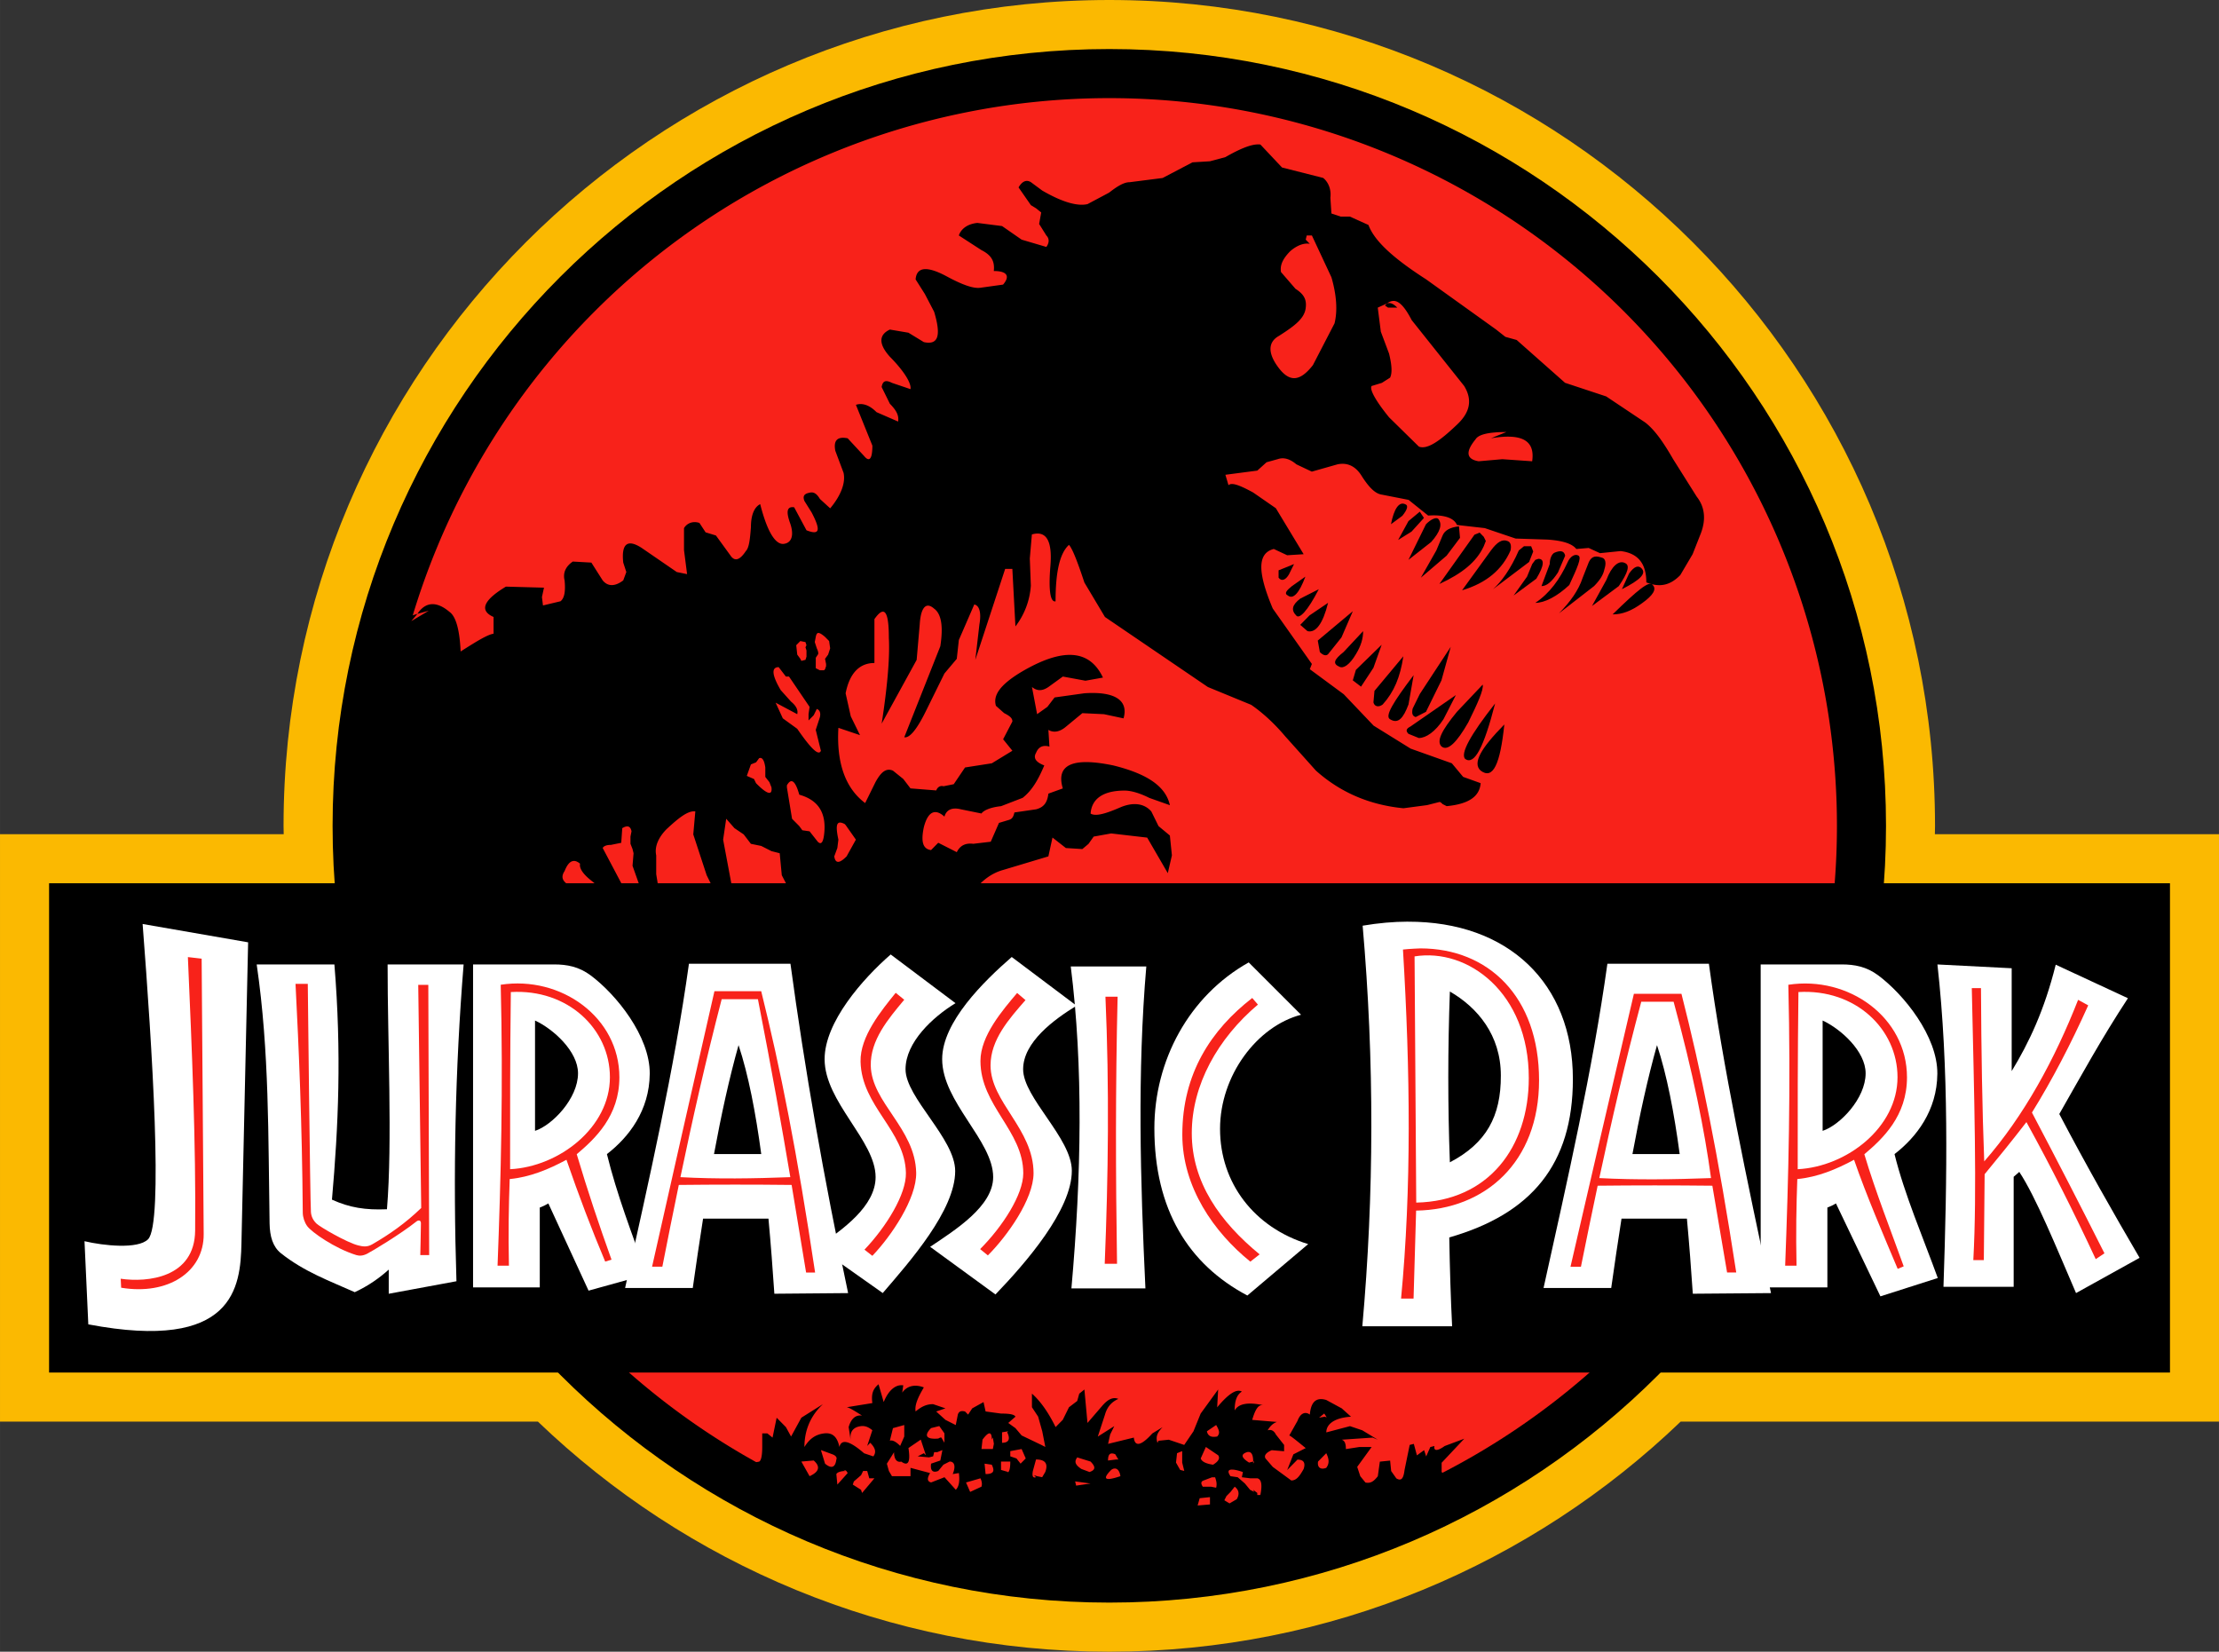 <?xml version="1.0" encoding="UTF-8" standalone="no"?>
<svg width="1000" height="744.266" viewBox="0 0 77.102 57.385" version="1.1" id="svg40" sodipodi:docname="jurassic park-621.svg" inkscape:version="1.1.1 (3bf5ae0d25, 2021-09-20)" xmlns:inkscape="http://www.inkscape.org/namespaces/inkscape" xmlns:sodipodi="http://sodipodi.sourceforge.net/DTD/sodipodi-0.dtd" xmlns="http://www.w3.org/2000/svg" xmlns:svg="http://www.w3.org/2000/svg">
  <rect x="0" y="0" width="77.102" height="57.385" fill="#333333" stroke="none"/>
  <defs id="defs44"/>
  <sodipodi:namedview id="namedview42" pagecolor="#ffffff" bordercolor="#666666" borderopacity="1.0" inkscape:pageshadow="2" inkscape:pageopacity="0.0" inkscape:pagecheckerboard="0" showgrid="false" inkscape:zoom="0.20336391" inkscape:cx="1531.7369" inkscape:cy="1182.609" inkscape:window-width="1920" inkscape:window-height="1001" inkscape:window-x="-9" inkscape:window-y="-9" inkscape:window-maximized="1" inkscape:current-layer="svg40"/>
  <path style="color:#000000;opacity:1;fill:#fbb901;fill-opacity:1;stroke-width:0.031;stroke-dashoffset:1.045;-inkscape-stroke:none;paint-order:stroke fill markers" d="M 38.544,0 C 22.736,0 9.852,12.884 9.852,28.693 c 0,0.097 0.004,0.193 0.005,0.289 H 0 v 20.408 h 18.689 c 5.156,4.947 12.164,7.995 19.855,7.995 7.691,0 14.699,-3.048 19.854,-7.995 H 77.102 V 28.982 h -9.872 c 7.9e-4,-0.097 0.005,-0.192 0.005,-0.289 C 67.235,12.884 54.352,0 38.544,0 Z" id="path59268" sodipodi:nodetypes="ssccccsccccss"/>
  <path style="color:#000000;fill:#000000;stroke-width:0.398;stroke-dashoffset:1.045;-inkscape-stroke:none;paint-order:stroke fill markers" d="m 38.544,1.704 c -14.885,0 -26.988,12.104 -26.988,26.988 0,14.885 12.104,26.987 26.988,26.987 14.885,-2e-6 26.988,-12.103 26.988,-26.987 0,-14.885 -12.103,-26.988 -26.988,-26.988 z" id="path76324" sodipodi:nodetypes="sssss"/>
  <path style="color:#000000;fill:#f8221a;stroke-width:3.409;stroke-dashoffset:1.045;-inkscape-stroke:none;paint-order:stroke fill markers" d="M 63.827,28.692 A 25.283,25.283 0 0 1 38.544,53.976 25.283,25.283 0 0 1 13.261,28.692 25.283,25.283 0 0 1 38.544,3.409 25.283,25.283 0 0 1 63.827,28.692 Z" id="path76326"/>
  <rect style="opacity:1;fill:#000000;fill-opacity:1;stroke:none;stroke-width:3.409;stroke-miterlimit:4;stroke-dasharray:none;stroke-dashoffset:1.045;stroke-opacity:1;paint-order:stroke fill markers" id="rect76067" width="73.694" height="16.999" x="1.705" y="30.687"/>
  <path id="path10-7" style="clip-rule:evenodd;opacity:1;fill-rule:evenodd;stroke-width:0.441" d="m 43.694,5.017 c -0.251,0.008 -0.615,0.155 -1.115,0.441 L 42.042,5.603 41.434,5.64 40.397,6.184 39.253,6.33 c -0.179,0 -0.393,0.109 -0.716,0.363 L 37.786,7.092 C 37.465,7.165 36.964,7.056 36.213,6.62 L 35.82,6.329 c -0.179,-0.109 -0.322,10e-7 -0.429,0.182 l 0.429,0.617 0.179,0.109 0.179,0.145 -0.072,0.399 0.25,0.399 c 0.107,0.109 0.107,0.254 0,0.399 L 35.498,8.326 34.818,7.854 33.96,7.745 c -0.358,0.036 -0.572,0.218 -0.644,0.436 l 0.786,0.509 c 0.358,0.181 0.465,0.399 0.429,0.726 0.465,0 0.572,0.181 0.322,0.472 L 34.067,9.997 C 33.817,10.034 33.423,9.888 32.887,9.598 32.207,9.235 31.85,9.271 31.814,9.707 l 0.322,0.509 0.322,0.617 c 0.25,0.835 0.143,1.162 -0.358,1.053 l -0.536,-0.327 -0.644,-0.109 c -0.393,0.182 -0.393,0.509 0,0.944 0.537,0.545 0.751,0.945 0.716,1.126 l -0.644,-0.218 c -0.215,-0.109 -0.322,-0.073 -0.358,0.145 l 0.286,0.581 c 0.215,0.218 0.322,0.399 0.286,0.618 l -0.751,-0.327 c -0.25,-0.254 -0.501,-0.327 -0.715,-0.254 l 0.572,1.417 c 0,0.472 -0.107,0.581 -0.286,0.363 l -0.572,-0.617 c -0.358,-0.073 -0.501,0.072 -0.429,0.436 l 0.286,0.763 c 0.072,0.327 -0.071,0.763 -0.465,1.234 l -0.357,-0.326 c -0.107,-0.182 -0.215,-0.254 -0.358,-0.218 -0.179,0.036 -0.251,0.109 -0.179,0.29 l 0.25,0.399 c 0.322,0.618 0.286,0.799 -0.179,0.618 l -0.429,-0.8 c -0.25,-0.036 -0.286,0.145 -0.143,0.545 0.143,0.399 0.072,0.69 -0.215,0.726 -0.286,0.036 -0.572,-0.399 -0.822,-1.38 -0.215,0.109 -0.322,0.399 -0.322,0.799 -0.035,0.472 -0.071,0.726 -0.179,0.835 -0.215,0.327 -0.393,0.363 -0.536,0.145 l -0.501,-0.69 -0.358,-0.109 -0.215,-0.327 c -0.215,-0.073 -0.429,-2.2e-5 -0.536,0.181 v 0.763 l 0.107,0.835 -0.358,-0.073 -1.216,-0.835 c -0.501,-0.327 -0.715,-0.145 -0.644,0.508 l 0.107,0.327 -0.107,0.29 c -0.286,0.218 -0.536,0.218 -0.715,0 l -0.393,-0.618 -0.644,-0.036 c -0.215,0.145 -0.358,0.363 -0.286,0.654 0.035,0.363 -3e-5,0.617 -0.143,0.726 l -0.608,0.145 -0.036,-0.291 0.071,-0.327 -1.323,-0.036 c -0.787,0.472 -0.93,0.835 -0.429,1.054 v 0.581 c -0.215,0.036 -0.572,0.254 -1.144,0.618 -0.036,-0.799 -0.179,-1.235 -0.393,-1.38 -0.429,-0.363 -0.822,-0.363 -1.109,0.073 l 0.394,-0.109 -0.608,0.363 0.215,-0.254 c -0.501,0.145 -0.858,0.363 -1.037,0.69 l -0.429,1.852 0.179,0.908 -0.465,2.906 c 0,0.545 10e-6,0.981 0.215,1.234 0.215,0.291 0.251,0.546 0.107,0.836 -0.25,0.726 -0.25,1.198 -0.072,1.38 l 0.465,0.254 0.679,0.108 c 0.429,-0.109 0.679,-0.109 0.822,0 0.68,0.545 2.11,1.054 4.184,1.489 l 3.291,-0.218 2.504,0.073 1.466,-0.326 h 1.037 l 1.538,-0.399 3.291,-0.254 0.894,-0.218 0.608,-0.618 c 0.321,-0.435 0.679,-0.69 1.073,-0.799 l 1.573,-0.472 0.143,-0.654 0.465,0.364 0.572,0.036 0.215,-0.181 0.179,-0.253 0.608,-0.109 1.251,0.145 0.716,1.235 0.143,-0.618 -0.071,-0.69 -0.394,-0.327 -0.25,-0.508 c -0.25,-0.29 -0.644,-0.326 -1.073,-0.145 -0.501,0.218 -0.858,0.327 -1.037,0.218 0.036,-0.509 0.429,-0.799 1.181,-0.799 0.25,0 0.572,0.109 0.858,0.254 l 0.716,0.254 C 40.505,27.319 39.861,26.884 38.681,26.593 37.286,26.303 36.678,26.557 36.929,27.392 l -0.501,0.181 c -0.036,0.291 -0.143,0.472 -0.429,0.545 l -0.751,0.109 c -0.036,0.145 -0.072,0.218 -0.179,0.255 l -0.358,0.108 -0.286,0.654 -0.608,0.072 c -0.286,-0.036 -0.465,0.073 -0.572,0.291 l -0.644,-0.327 -0.25,0.254 c -0.286,-0.036 -0.358,-0.29 -0.25,-0.799 0.143,-0.545 0.393,-0.654 0.715,-0.363 0.071,-0.254 0.286,-0.327 0.572,-0.254 l 0.715,0.145 c 0.072,-0.109 0.322,-0.218 0.68,-0.254 l 0.751,-0.29 c 0.322,-0.254 0.537,-0.618 0.751,-1.126 -0.286,-0.109 -0.393,-0.254 -0.286,-0.436 0.071,-0.182 0.215,-0.291 0.465,-0.218 l -0.036,-0.581 c 0.179,0.109 0.393,0.073 0.608,-0.109 l 0.572,-0.472 0.751,0.036 0.68,0.145 c 0.179,-0.617 -0.286,-0.945 -1.359,-0.872 l -1.037,0.145 -0.25,0.327 -0.357,0.254 -0.179,-0.944 c 0.179,0.145 0.357,0.145 0.572,0 l 0.501,-0.363 0.786,0.145 0.608,-0.109 c -0.465,-0.981 -1.395,-1.053 -2.861,-0.181 -0.715,0.436 -0.966,0.799 -0.858,1.162 l 0.286,0.254 c 0.215,0.109 0.286,0.181 0.286,0.291 l -0.322,0.617 0.322,0.399 -0.715,0.436 -0.93,0.145 -0.393,0.581 -0.357,0.072 c -0.108,-0.036 -0.215,0.036 -0.25,0.145 L 31.636,27.391 31.386,27.064 31.027,26.775 c -0.25,-0.109 -0.429,0.073 -0.608,0.4 l -0.358,0.726 C 29.382,27.393 29.06,26.522 29.131,25.287 l 0.751,0.254 -0.321,-0.654 -0.179,-0.799 c 0.143,-0.726 0.501,-1.053 1.001,-1.053 v -1.525 c 0.357,-0.509 0.501,-0.254 0.501,0.654 0.035,0.617 -0.036,1.598 -0.25,2.978 l 1.216,-2.215 0.107,-1.235 c 0.036,-0.581 0.215,-0.799 0.501,-0.545 0.25,0.181 0.322,0.617 0.214,1.307 l -1.252,3.16 c 0.179,0.036 0.429,-0.254 0.751,-0.908 l 0.644,-1.307 0.429,-0.509 0.072,-0.654 0.536,-1.235 c 0.179,0.036 0.25,0.29 0.179,0.69 l -0.143,1.235 1.037,-3.16 h 0.25 l 0.107,1.998 a 2.551,2.59 0 0 0 0.536,-1.416 l -0.036,-0.945 0.072,-0.835 c 0.501,-0.145 0.715,0.218 0.644,1.09 -0.072,0.872 0,1.271 0.179,1.234 0,-1.017 0.143,-1.67 0.465,-1.961 0.108,0.109 0.286,0.545 0.536,1.307 l 0.715,1.198 3.576,2.433 1.503,0.618 c 0.321,0.218 0.751,0.581 1.179,1.089 l 1.073,1.198 c 0.894,0.799 1.931,1.199 3.04,1.307 l 0.823,-0.109 0.429,-0.109 c 0.036,0 0.072,0.036 0.108,0.073 l 0.143,0.072 c 0.751,-0.072 1.144,-0.326 1.18,-0.799 l -0.608,-0.218 -0.393,-0.472 -1.43,-0.509 -1.288,-0.799 -1.037,-1.09 -1.18,-0.871 0.072,-0.182 -1.359,-1.925 c -0.536,-1.271 -0.536,-1.925 0.036,-2.07 l 0.465,0.218 0.572,-0.036 -0.966,-1.598 -0.787,-0.545 c -0.465,-0.254 -0.751,-0.363 -0.858,-0.254 l -0.108,-0.363 1.109,-0.145 0.321,-0.29 0.393,-0.109 c 0.215,-0.073 0.429,-2.2e-5 0.643,0.181 l 0.537,0.254 0.894,-0.254 c 0.357,-0.072 0.644,0.072 0.858,0.436 0.215,0.327 0.429,0.581 0.68,0.617 l 0.93,0.182 0.68,0.545 c 0.536,-0.036 0.894,0.072 1.001,0.327 l 0.966,0.109 1.073,0.363 1.108,0.036 c 0.536,0.036 0.859,0.145 1.001,0.327 l 0.429,-0.036 0.393,0.181 0.716,-0.073 c 0.608,0.073 0.894,0.436 0.894,1.089 0.465,0.181 0.823,0.109 1.18,-0.254 l 0.429,-0.727 0.286,-0.726 c 0.179,-0.472 0.143,-0.908 -0.143,-1.271 L 58.135,15.952 C 57.778,15.334 57.492,14.935 57.169,14.681 L 55.81,13.773 54.38,13.3 52.699,11.812 52.306,11.703 51.983,11.448 49.552,9.705 C 48.479,9.015 47.763,8.398 47.549,7.816 L 46.905,7.526 H 46.584 L 46.262,7.417 46.226,6.872 C 46.262,6.581 46.155,6.327 45.976,6.182 L 44.545,5.819 43.795,5.022 c -0.031,-0.005 -0.065,-0.006 -0.101,-0.005 z m 1.71,3.165 h 0.18 l 0.679,1.453 c 0.179,0.617 0.215,1.162 0.108,1.598 l -0.752,1.453 c -0.428,0.545 -0.786,0.617 -1.179,0.109 -0.393,-0.509 -0.393,-0.908 0,-1.126 0.572,-0.363 0.894,-0.618 0.93,-0.981 0.035,-0.291 -0.072,-0.472 -0.357,-0.654 L 44.51,9.452 c -0.036,-0.218 0.036,-0.436 0.322,-0.726 0.25,-0.218 0.501,-0.291 0.679,-0.254 L 45.369,8.326 Z m 3.025,2.272 c 0.197,0.007 0.392,0.225 0.623,0.669 l 1.823,2.288 c 0.287,0.472 0.215,0.908 -0.25,1.343 -0.608,0.581 -1.037,0.872 -1.323,0.763 L 48.266,14.5 c -0.501,-0.617 -0.68,-0.981 -0.608,-1.089 l 0.357,-0.109 0.285,-0.181 c 0.072,-0.145 0.072,-0.399 -0.035,-0.835 l -0.286,-0.763 -0.107,-0.835 0.321,-0.145 c 0.081,-0.061 0.158,-0.091 0.235,-0.088 z m -0.235,0.088 -0.072,0.073 0.108,0.073 h 0.321 c -0.143,-0.145 -0.251,-0.182 -0.357,-0.145 z m 4.148,4.467 -0.536,0.218 c 1.073,-0.181 1.538,0.072 1.431,0.799 l -1.037,-0.072 -0.823,0.072 c -0.428,-0.072 -0.464,-0.327 -0.107,-0.762 0.107,-0.182 0.5,-0.254 1.073,-0.254 z m -23.904,6.982 c 0.049,0 0.121,0.045 0.228,0.136 l 0.143,0.145 0.036,0.254 -0.071,0.218 -0.107,0.145 0.036,0.181 v 0.073 l -0.036,0.109 -0.036,0.036 h -0.143 l -0.143,-0.073 v -0.363 l 0.072,-0.109 c 0.035,-0.036 -3e-5,-0.145 -0.036,-0.218 l -0.071,-0.218 0.035,-0.181 c 0.018,-0.091 0.045,-0.136 0.094,-0.136 z m -0.63,0.281 0.179,0.036 0.035,0.108 -0.035,0.073 0.035,0.109 v 0.218 l -0.035,0.109 -0.143,0.036 -0.036,-0.073 -0.107,-0.145 -0.035,-0.327 z m -0.751,0.908 0.25,0.326 v -3.96e-4 h 0.108 l 0.715,1.053 -0.036,0.254 v 0.218 l 0.179,-0.181 0.107,-0.218 c 0.107,0.036 0.143,0.145 0.107,0.29 l -0.143,0.436 0.179,0.726 c -0.071,0.182 -0.321,-0.036 -0.822,-0.763 l -0.501,-0.363 -0.25,-0.545 0.751,0.4 c 0.036,-0.145 -0.036,-0.29 -0.215,-0.436 l -0.358,-0.399 c -0.322,-0.545 -0.322,-0.799 -0.071,-0.799 z m -0.641,3.152 c 0.086,3.44e-4 0.145,0.111 0.176,0.334 h -4e-4 v 0.327 l 0.143,0.182 0.071,0.181 c 0.036,0.29 -0.143,0.254 -0.536,-0.145 l -0.071,-0.145 -0.25,-0.109 0.143,-0.399 0.179,-0.072 0.107,-0.145 c 0.013,-0.004 0.026,-0.007 0.038,-0.007 z m 1.088,0.809 c 0.089,0.004 0.179,0.151 0.268,0.469 0.644,0.181 0.966,0.617 0.858,1.417 -0.035,0.253 -0.107,0.326 -0.215,0.218 l -0.286,-0.363 -0.251,-0.036 -0.107,-0.146 -0.25,-0.253 -0.179,-1.09 v -0.073 c 0.054,-0.095 0.107,-0.145 0.161,-0.143 z m -3.392,1.047 c 0.016,1.7e-5 0.032,0.001 0.048,0.003 l -0.071,0.799 0.465,1.417 0.393,0.799 -0.179,0.072 -1.037,0.073 -0.215,-0.145 -0.322,0.036 -0.286,-0.218 -0.107,-0.653 v -0.654 c -0.071,-0.326 0.107,-0.653 0.358,-0.908 0.402,-0.374 0.71,-0.621 0.954,-0.621 z m 1.121,0.258 0.286,0.326 0.322,0.218 0.25,0.327 0.358,0.073 0.357,0.181 0.286,0.073 0.072,0.763 0.357,0.69 -0.143,0.109 -0.715,0.145 -0.536,-0.109 -0.715,-0.545 -0.286,-1.525 z m 3.96,0.133 c 0.04,4.78e-4 0.09,0.017 0.153,0.048 l 0.036,0.036 0.357,0.508 -0.322,0.581 c -0.25,0.254 -0.393,0.254 -0.429,0 l 0.107,-0.29 0.036,-0.291 c -0.084,-0.397 -0.08,-0.595 0.062,-0.593 z m -7.401,0.132 c 0.078,0 0.128,0.057 0.151,0.171 l -0.036,0.181 v 0.254 l 0.071,0.181 0.036,0.146 -0.036,0.435 0.501,1.417 0.072,-0.109 -0.036,0.218 -0.357,-0.254 -0.429,-0.399 -0.787,-1.489 c 0.035,-0.073 0.143,-0.109 0.286,-0.109 l 0.358,-0.073 0.035,-0.508 c 0.067,-0.041 0.124,-0.061 0.171,-0.061 z m -1.863,1.201 c 0.07,-0.005 0.146,0.027 0.226,0.095 -0.036,0.182 0.143,0.4 0.429,0.618 l 0.608,0.508 -0.608,-0.109 -0.787,-0.253 c -0.25,-0.145 -0.322,-0.291 -0.179,-0.509 0.089,-0.227 0.193,-0.34 0.31,-0.349 z m 10.597,18.181 c -0.215,0.181 -0.251,0.363 -0.215,0.654 l -0.894,0.145 c 0.071,0 0.25,0.108 0.536,0.29 -0.251,-0.036 -0.393,0.146 -0.465,0.399 l 0.072,0.472 c -0.036,-0.254 0.036,-0.399 0.215,-0.472 0.215,-0.072 0.358,-0.036 0.536,0.109 l -0.179,0.545 0.107,-0.108 c 0.179,0.181 0.215,0.326 0.107,0.472 l -0.322,-0.108 c -0.501,-0.436 -0.787,-0.509 -0.858,-0.218 -0.072,-0.363 -0.251,-0.509 -0.536,-0.472 -0.286,0.036 -0.501,0.181 -0.679,0.472 0,-0.581 0.214,-1.09 0.644,-1.49 l -0.751,0.472 -0.357,0.654 -0.179,-0.327 -0.322,-0.326 -0.143,0.69 -0.179,-0.145 h -0.179 v 0.472 c 0,0.29 -0.036,0.472 -0.107,0.508 l -0.572,0.109 -0.071,0.145 0.501,0.508 1.538,0.691 2.039,0.618 0.93,0.435 1.395,0.472 2.468,0.545 2.11,-0.036 c 0.215,0 0.537,0.109 1.037,0.364 0.465,0.253 0.787,0.362 1.001,0.29 l 4.292,-0.472 3.004,-0.69 c 0.25,-0.036 0.572,-0.181 1.002,-0.472 0.429,-0.253 0.715,-0.435 1.002,-0.472 l 1.072,-0.036 0.716,-0.291 c 0.143,0 0.178,-0.109 0.214,-0.29 0,-0.181 0.036,-0.254 0.143,-0.254 l 0.358,0.036 c 0.321,-0.073 0.285,-0.326 -0.179,-0.654 l -0.286,-0.181 v -0.326 l 0.787,-0.836 -0.68,0.254 c -0.25,0.181 -0.392,0.181 -0.357,0 l -0.144,0.036 -0.143,0.326 -0.072,-0.218 -0.25,0.181 -0.108,-0.399 -0.143,0.036 -0.179,0.872 c -0.036,0.29 -0.107,0.398 -0.286,0.29 l -0.179,-0.254 -0.036,-0.363 -0.357,0.036 -0.071,0.508 c -0.144,0.181 -0.25,0.254 -0.429,0.218 l -0.179,-0.218 -0.108,-0.326 0.501,-0.69 h -0.429 l -0.465,0.072 c 0,-0.181 -0.036,-0.29 -0.144,-0.326 l 1.073,-0.073 0.179,0.073 -0.537,-0.326 -0.429,-0.145 -0.823,0.217 c 0,-0.29 0.286,-0.508 0.859,-0.545 L 46.621,48.931 46.084,48.64 c -0.357,-0.109 -0.536,0.073 -0.572,0.508 -0.143,-0.109 -0.321,-0.072 -0.429,0.218 l -0.286,0.509 c 0.036,0 0.215,0.145 0.572,0.436 l -0.429,0.217 -0.215,0.546 0.357,-0.363 c 0.215,0 0.286,0.108 0.215,0.326 -0.143,0.253 -0.25,0.399 -0.429,0.399 L 44.225,50.965 43.975,50.675 C 43.903,50.566 44.011,50.457 44.189,50.384 l 0.429,0.036 v -0.218 l -0.286,-0.363 c -0.071,-0.145 -0.179,-0.181 -0.286,-0.145 0.107,-0.181 0.215,-0.254 0.321,-0.291 l -0.858,-0.072 c 0.107,-0.364 0.214,-0.546 0.392,-0.509 -0.501,-0.109 -0.858,-0.072 -1.001,0.181 0,-0.326 0.071,-0.545 0.25,-0.654 -0.179,-0.109 -0.465,0.073 -0.858,0.546 l 0.034,-0.62 -0.607,0.836 -0.251,0.618 -0.321,0.472 -0.536,-0.181 -0.358,0.036 -0.035,0.073 c -0.072,-0.218 0,-0.364 0.179,-0.546 l -0.357,0.218 c -0.393,0.436 -0.608,0.472 -0.644,0.145 l -0.894,0.218 0.072,-0.326 0.143,-0.29 -0.573,0.363 0.25,-0.764 c 0.072,-0.253 0.215,-0.435 0.465,-0.545 -0.179,-0.072 -0.358,0 -0.572,0.254 l -0.501,0.581 -0.107,-1.162 -0.179,0.145 -0.071,0.254 -0.286,0.218 -0.215,0.436 -0.25,0.253 c -0.286,-0.581 -0.572,-0.944 -0.822,-1.162 v 0.472 l 0.215,0.326 0.143,0.509 0.107,0.545 -0.143,-0.073 -0.68,-0.326 -0.215,-0.254 -0.25,-0.181 0.25,-0.218 c -0.036,-0.073 -0.179,-0.108 -0.501,-0.108 l -0.536,-0.073 -0.072,-0.326 -0.393,0.218 -0.143,0.217 -0.107,-0.108 c -0.143,-0.036 -0.215,-2e-5 -0.25,0.108 l -0.072,0.364 -0.358,-0.181 -0.322,-0.291 0.322,-0.109 -0.429,-0.146 c -0.215,0 -0.393,0.073 -0.608,0.254 -0.036,-0.218 0.072,-0.472 0.286,-0.836 -0.286,-0.109 -0.572,-0.072 -0.751,0.181 l 0.036,-0.253 c -0.25,-0.036 -0.501,0.145 -0.68,0.581 z m 15.486,1.017 0.072,0.108 v 0.036 l -0.036,-0.036 -0.215,0.036 z m -3.755,0.399 c 0.107,0.181 0.143,0.29 0.036,0.399 -0.179,0.036 -0.322,2e-5 -0.357,-0.181 z m -10.837,4.78e-4 v 0.399 h 4e-4 l -0.143,0.326 c -0.107,-0.109 -0.25,-0.218 -0.358,-0.181 l 0.108,-0.436 z m 1.217,0.036 0.179,0.253 v 0.327 l -0.108,-0.182 h -0.036 l -0.071,0.036 c -0.429,0.036 -0.501,-0.108 -0.25,-0.363 z m 2.396,0.181 -0.036,0.036 c 0.108,0.218 0.072,0.364 -0.179,0.364 v -0.364 z m -0.652,0.073 c 0.054,0 0.081,0.072 0.081,0.217 l 0.036,-0.073 0.036,0.218 -0.036,0.181 H 34.103 l 0.036,-0.326 c 0.107,-0.145 0.188,-0.217 0.241,-0.217 z m -2.387,0.217 0.179,0.545 -0.071,-0.072 -0.215,0.108 0.393,0.036 0.143,-0.036 0.036,-0.145 h 0.107 l 0.179,-0.073 -0.072,0.363 -0.321,0.109 c -0.036,0.253 0.071,0.326 0.25,0.253 l 0.179,-0.217 0.215,-0.109 c 0.179,0 0.215,0.181 0.107,0.436 l 0.215,-0.036 c 0.036,0.29 -10e-6,0.472 -0.107,0.581 l -0.393,-0.436 -0.465,0.181 c -0.143,-0.036 -0.143,-0.145 -0.036,-0.326 l -0.68,-0.181 v 0.29 h -0.644 l -0.107,-0.181 -0.071,-0.253 0.25,-0.399 c 0,0.254 0.107,0.363 0.251,0.326 0.25,0.181 0.322,0 0.25,-0.472 z m 9.906,0.255 0.429,0.29 c 0.072,0.109 2e-5,0.217 -0.179,0.327 -0.25,-0.036 -0.392,-0.109 -0.429,-0.218 z m -6.402,0.072 0.143,0.327 -0.179,0.181 -0.143,-0.181 -0.215,-0.073 v -0.181 z m -6.974,0.036 0.393,0.145 c 0.107,0.036 0.179,0.109 0.143,0.182 -0.036,0.29 -0.179,0.326 -0.393,0.145 z m 12.553,0.036 v 0.399 l 0.072,0.29 -0.143,-0.036 -0.144,-0.254 0.036,-0.326 z m 2.303,0.03 c 0.11,-3.43e-4 0.164,0.111 0.164,0.333 h 0.036 l -0.036,0.073 v -0.073 l -0.143,0.036 c -0.286,-0.181 -0.286,-0.291 -0.072,-0.363 0.018,-0.005 0.035,-0.007 0.05,-0.007 z m 2.703,0.043 c 0.107,0.218 0.107,0.363 0,0.508 -0.179,0.073 -0.321,-1e-5 -0.285,-0.218 z m -7.446,0.009 c 0.032,-2.8e-5 0.07,0.009 0.114,0.027 l 0.107,0.182 h -0.072 l -0.286,0.036 c 0,-0.163 0.04,-0.245 0.136,-0.245 z m -1.209,0.136 0.465,0.145 c 0.179,0.181 0.179,0.291 -0.036,0.363 L 37.572,51.035 C 37.357,50.891 37.321,50.781 37.429,50.636 Z m -1.43,0.073 c 0.321,0 0.429,0.145 0.321,0.435 l -0.107,0.181 -0.179,-0.036 -0.108,-0.036 0.072,0.072 c -0.108,0.036 -0.143,-0.036 -0.108,-0.218 z m -7.725,0.035 c 0.25,0.218 0.179,0.4 -0.143,0.545 l -0.286,-0.508 z m 6.509,0.037 h 0.322 c 0,0.254 -0.036,0.363 -0.107,0.399 l 0.036,-0.036 -0.251,-0.072 z m -0.572,0.073 0.25,0.036 c 0.108,0.217 0.072,0.326 -0.214,0.326 z m 4.53,0.169 c 0.091,0.003 0.166,0.092 0.19,0.266 -0.536,0.181 -0.643,0.109 -0.321,-0.217 0.045,-0.034 0.089,-0.051 0.131,-0.049 z m 4.075,0.037 c 0.085,0.001 0.211,0.03 0.371,0.085 l -0.036,0.181 0.286,0.036 h 0.25 c 0.143,0.036 0.179,0.218 0.107,0.581 h -0.107 v -0.072 l -0.144,-0.109 0.036,0.073 -0.143,-0.073 -0.179,-0.218 -0.25,-0.218 -0.25,-0.036 c -0.112,-0.158 -0.084,-0.232 0.058,-0.23 z m -13.505,0.013 c 0.072,0 0.108,0.036 0.143,0.109 l -0.358,0.399 -0.035,-0.363 c 0.035,-0.073 0.179,-0.109 0.322,-0.109 z m 0.68,0.036 h 0.143 l 0.071,0.254 h 0.179 l -0.429,0.509 -0.036,-0.109 -0.286,-0.182 0.036,-0.109 0.251,-0.217 z m 12.124,0.218 h 0.107 c 0.036,0.109 0.072,0.218 0.036,0.363 l -0.179,-0.036 h -0.286 c -0.071,-0.109 -0.071,-0.182 0.036,-0.218 z m -8.047,0.036 c 0.035,0.073 0.071,0.181 0.035,0.291 l -0.393,0.181 -0.143,-0.327 z m 3.29,0.108 0.536,0.073 -0.501,0.073 z m 5.544,0.183 c 0.143,0.109 0.179,0.253 0.071,0.435 l -0.25,0.146 -0.18,-0.109 0.072,-0.145 0.143,-0.145 z m -0.859,0.363 v 0.254 l -0.429,0.036 0.072,-0.253 z"/>
  <path d="m 48.832,17.521 c -0.215,-0.109 -0.394,0.146 -0.501,0.692 l 0.394,-0.291 c 0.179,-0.218 0.215,-0.364 0.107,-0.401 z m 0.645,0.474 -0.144,-0.218 -0.394,0.328 -0.359,0.655 0.466,-0.291 z m 0.25,0.837 c 0.323,-0.364 0.394,-0.619 0.251,-0.801 -0.071,-0.073 -0.251,0 -0.43,0.182 l -0.609,1.238 z m 0.967,-0.546 c -0.322,0.037 -0.501,0.146 -0.573,0.328 l -0.214,0.51 -0.538,0.947 0.895,-0.765 0.466,-0.619 z m 0.538,0.292 -1.218,1.711 c 0.788,-0.364 1.289,-0.765 1.541,-1.311 l 0.072,-0.182 -0.072,-0.146 -0.143,-0.146 z m 1.146,0.218 c -0.179,-0.073 -0.358,0.036 -0.573,0.328 l -1.003,1.384 c 0.859,-0.255 1.398,-0.728 1.684,-1.384 0.036,-0.182 0,-0.292 -0.107,-0.328 z m 0.824,0.182 h -0.25 l -0.179,0.146 c -0.287,0.655 -0.609,1.092 -0.896,1.347 l 1.254,-0.947 0.143,-0.364 z m 0.251,0.437 -0.107,0.037 -0.108,0.146 -0.179,0.437 -0.466,0.655 0.788,-0.583 c 0.286,-0.473 0.286,-0.692 0.071,-0.692 z m 0.931,-0.109 c -0.036,-0.182 -0.179,-0.182 -0.358,-0.109 -0.107,0.037 -0.179,0.218 -0.179,0.401 l -0.286,0.765 c 0.178,0 0.358,-0.146 0.573,-0.474 z m 0.466,0 c -0.108,-0.073 -0.287,0 -0.394,0.255 -0.251,0.546 -0.609,1.056 -1.11,1.384 0.322,0 0.752,-0.218 1.181,-0.619 0.287,-0.619 0.43,-0.947 0.323,-1.02 z m 0.824,0.073 c -0.215,-0.073 -0.358,-0.073 -0.466,0.146 l -0.215,0.546 c -0.143,0.437 -0.43,0.837 -0.824,1.238 L 55.389,20.362 c 0.215,-0.218 0.322,-0.4 0.358,-0.583 0.072,-0.218 0.036,-0.364 -0.071,-0.4 z m 0.788,0.182 c -0.215,-0.109 -0.465,0.109 -0.644,0.583 l -0.502,0.911 0.931,-0.692 c 0.323,-0.474 0.395,-0.729 0.215,-0.801 z m -0.107,0.91 c 0.645,-0.328 0.86,-0.546 0.68,-0.728 -0.107,-0.109 -0.25,-0.073 -0.43,0.182 z m 1.074,-0.145 c -0.107,-0.182 -0.537,0.182 -1.397,1.02 0.322,0 0.644,-0.109 1.038,-0.4 0.358,-0.256 0.502,-0.474 0.358,-0.619 z m -5.159,4.844 c -0.824,0.837 -1.11,1.347 -0.824,1.602 0.43,0.328 0.681,-0.218 0.824,-1.602 z" id="path12-4" style="clip-rule:evenodd;opacity:1;fill-rule:evenodd;stroke-width:0.442"/>
  <path d="m 51.95,24.44 c -0.86,1.092 -1.218,1.748 -1.039,1.93 0.323,0.218 0.645,-0.4 1.039,-1.93 z m -1.864,1.493 c 0.215,0.182 0.538,-0.146 0.932,-0.837 0.322,-0.655 0.537,-1.129 0.501,-1.311 l -0.896,0.946 c -0.538,0.655 -0.716,1.02 -0.538,1.202 z m -0.788,-0.292 c 0.25,0 0.573,-0.218 0.859,-0.655 l 0.43,-0.838 -1.577,1.092 c -0.143,0.073 -0.179,0.146 -0.071,0.255 z m 0.25,-0.911 0.537,-1.092 0.323,-1.165 -1.075,1.639 -0.25,0.51 c -0.036,0.182 0,0.255 0.107,0.291 z m -1.253,0.256 c 0.286,0.182 0.466,-0.037 0.645,-0.51 l 0.179,-1.02 c -0.717,0.947 -1.003,1.42 -0.824,1.53 z m -0.251,-0.51 c 0.394,-0.437 0.609,-0.947 0.717,-1.675 l -1.003,1.202 -0.036,0.4 c 0.035,0.145 0.179,0.182 0.322,0.073 z m -0.322,-1.275 0.286,-0.801 -0.896,0.874 -0.107,0.364 0.286,0.218 z m -0.358,-1.274 -0.681,0.728 c -0.322,0.255 -0.394,0.401 -0.143,0.51 0.143,0.073 0.358,-0.073 0.573,-0.437 0.179,-0.292 0.251,-0.546 0.251,-0.801 z m -0.358,-0.692 -1.218,1.02 0.072,0.4 c 0.107,0.109 0.214,0.146 0.286,0.073 l 0.466,-0.583 z m -1.576,0.692 c 0.286,0.073 0.537,-0.255 0.716,-0.983 l -0.645,0.437 -0.322,0.328 z m 0.394,-1.457 -0.645,0.328 c -0.286,0.218 -0.322,0.4 -0.143,0.583 0.107,0.146 0.394,-0.145 0.788,-0.911 z M 44.748,20.689 c 0.179,0.146 0.394,-0.073 0.609,-0.655 l -0.465,0.328 c -0.18,0.146 -0.287,0.255 -0.144,0.328 z m 0.036,-0.728 0.179,-0.364 -0.537,0.218 v 0.255 c 0.107,0.145 0.251,0.072 0.358,-0.11 z" id="path14-5" style="clip-rule:evenodd;opacity:1;fill-rule:evenodd;stroke-width:0.442"/>
  <path style="opacity:1;fill:#ffffff;stroke:none;stroke-width:0.101px;stroke-linecap:butt;stroke-linejoin:miter;stroke-opacity:1" d="m 8.621,32.739 -3.666,-0.637 c 0.331,4.292 0.726,10.417 0.189,10.954 -0.353,0.353 -1.552,0.222 -2.208,0.067 l 0.132,2.889 c 5.08,0.966 5.288,-1.31 5.321,-2.811 z" id="path10517" sodipodi:nodetypes="ccsccsc"/>
  <path id="path26270" style="opacity:1;fill:#ffffff;stroke:none;stroke-width:0.101px;stroke-linecap:butt;stroke-linejoin:miter;stroke-opacity:1" d="m 48.918,32.021 c -0.499,0.001 -1.023,0.047 -1.571,0.14 0.41,4.698 0.399,9.336 -0.011,13.918 h 3.12 c -0.048,-0.953 -0.08,-1.987 -0.099,-3.087 2.849,-0.816 4.295,-2.537 4.295,-5.503 0,-3.324 -2.242,-5.477 -5.734,-5.467 z m 1.46,2.427 c 0.957,0.554 1.771,1.511 1.771,2.92 0.005,1.416 -0.503,2.351 -1.771,3.014 -0.074,-1.963 -0.073,-3.942 0,-5.934 z" sodipodi:nodetypes="sccccsscccc"/>
  <path id="path14414-6" style="opacity:1;fill:#ffffff;stroke:none;stroke-width:0.101px;stroke-linecap:butt;stroke-linejoin:miter;stroke-opacity:1" d="m 16.437,33.508 v 11.219 h 2.318 v -2.773 c 0.1,-0.037 0.2,-0.084 0.298,-0.143 l 1.397,3.03 2.02,-0.56 c -0.504,-1.39 -1.04,-2.791 -1.382,-4.184 0.761,-0.588 1.477,-1.512 1.488,-2.791 0.011,-1.302 -1.165,-2.757 -2.054,-3.419 -0.409,-0.304 -0.823,-0.38 -1.269,-0.38 z m 2.153,1.948 c 0.627,0.29 1.494,1.065 1.494,1.834 0,0.878 -0.897,1.805 -1.494,1.999 z" sodipodi:nodetypes="ccccccccsssccccc"/>
  <path id="path14414-6-2" style="opacity:1;fill:#ffffff;stroke:none;stroke-width:0.101px;stroke-linecap:butt;stroke-linejoin:miter;stroke-opacity:1" d="m 61.177,33.508 v 11.219 h 2.318 v -2.773 c 0.1,-0.037 0.2,-0.084 0.298,-0.143 l 1.545,3.228 1.993,-0.637 c -0.504,-1.39 -1.161,-2.911 -1.503,-4.305 0.761,-0.588 1.477,-1.512 1.488,-2.791 0.011,-1.302 -1.165,-2.757 -2.054,-3.419 -0.409,-0.304 -0.823,-0.38 -1.269,-0.38 z m 2.153,1.948 c 0.627,0.29 1.494,1.065 1.494,1.834 0,0.878 -0.897,1.805 -1.494,1.999 z" sodipodi:nodetypes="ccccccccsssccccc"/>
  <path id="path17460" style="opacity:1;fill:#ffffff;stroke:none;stroke-width:0.101px;stroke-linecap:butt;stroke-linejoin:miter;stroke-opacity:1" d="m 23.938,33.484 c -0.515,3.699 -1.383,7.486 -2.218,11.264 h 2.351 c 0.115,-0.814 0.234,-1.62 0.358,-2.41 h 2.272 c 0.081,0.876 0.148,1.758 0.205,2.61 l 2.563,-0.022 c -0.846,-3.999 -1.51,-7.795 -2.004,-11.443 z m 1.724,2.827 c 0.343,1.032 0.596,2.353 0.788,3.784 h -1.641 c 0.25,-1.354 0.528,-2.632 0.853,-3.784 z" sodipodi:nodetypes="ccccccccccccc"/>
  <path id="path17460-1" style="opacity:1;fill:#ffffff;stroke:none;stroke-width:0.101px;stroke-linecap:butt;stroke-linejoin:miter;stroke-opacity:1" d="m 55.851,33.484 c -0.515,3.699 -1.383,7.486 -2.218,11.264 h 2.351 c 0.115,-0.814 0.234,-1.62 0.358,-2.41 h 2.272 c 0.081,0.876 0.148,1.758 0.205,2.61 l 2.717,-0.022 c -0.846,-3.999 -1.663,-7.795 -2.158,-11.443 z m 1.724,2.827 c 0.343,1.032 0.596,2.353 0.788,3.784 h -1.641 c 0.25,-1.354 0.528,-2.632 0.853,-3.784 z" sodipodi:nodetypes="ccccccccccccc"/>
  <path style="opacity:1;fill:#ffffff;stroke:none;stroke-width:0.101px;stroke-linecap:butt;stroke-linejoin:miter;stroke-opacity:1" d="m 34.587,44.972 -2.268,-1.654 c 0.882,-0.592 2.19,-1.411 2.19,-2.423 0,-1.267 -1.772,-2.608 -1.772,-4.098 0,-1.284 1.436,-2.695 2.417,-3.548 l 2.252,1.692 c -0.791,0.483 -1.856,1.27 -1.856,2.208 0,0.99 1.692,2.393 1.692,3.526 0,1.362 -1.586,3.187 -2.654,4.299 z" id="path20380" sodipodi:nodetypes="ccccccccc"/>
  <path style="opacity:1;fill:#ffffff;stroke:none;stroke-width:0.101px;stroke-linecap:butt;stroke-linejoin:miter;stroke-opacity:1" d="M 30.671,44.923 28.398,43.318 c 0.882,-0.592 2.026,-1.411 2.026,-2.423 0,-1.267 -1.772,-2.608 -1.772,-4.098 0,-1.284 1.315,-2.782 2.296,-3.636 l 2.252,1.692 c -0.791,0.483 -1.736,1.358 -1.736,2.296 0,0.99 1.725,2.404 1.725,3.537 0,1.362 -1.57,3.137 -2.517,4.238 z" id="path20380-2" sodipodi:nodetypes="ccccccccc"/>
  <path style="opacity:1;fill:#ffffff;stroke:none;stroke-width:0.101px;stroke-linecap:butt;stroke-linejoin:miter;stroke-opacity:1" d="m 39.799,44.762 h -2.571 c 0.349,-3.935 0.414,-7.705 -0.023,-11.185 h 2.625 c -0.315,3.678 -0.208,7.425 -0.031,11.185 z" id="path22829" sodipodi:nodetypes="ccccc"/>
  <path style="opacity:1;fill:#ffffff;stroke:none;stroke-width:0.101px;stroke-linecap:butt;stroke-linejoin:miter;stroke-opacity:1" d="m 45.454,43.224 -2.113,1.786 c -2.047,-1.085 -3.231,-2.985 -3.231,-5.81 0,-2.342 1.191,-4.592 3.278,-5.763 l 1.818,1.818 c -1.538,0.405 -2.814,2.119 -2.814,3.966 0,1.878 1.187,3.431 3.063,4.003 z" id="path24074" sodipodi:nodetypes="ccccccc"/>
  <path id="path28772" style="opacity:1;fill:#ffffff;stroke:none;stroke-width:0.101px;stroke-linecap:butt;stroke-linejoin:miter;stroke-opacity:1" d="m 67.319,33.508 c 0.403,3.606 0.338,7.391 0.21,11.2 h 2.439 v -3.823 l 0.195,-0.17 c 0.575,0.869 1.285,2.615 1.972,4.21 l 2.208,-1.225 c -0.918,-1.568 -1.843,-3.195 -2.79,-4.996 0.756,-1.322 1.463,-2.619 2.385,-4.023 l -2.509,-1.165 c -0.391,1.577 -0.933,2.718 -1.53,3.697 V 33.64 Z" sodipodi:nodetypes="ccccccccccccc"/>
  <path id="path12064" style="opacity:1;fill:#ffffff;stroke:none;stroke-width:0.101px;stroke-linecap:butt;stroke-linejoin:miter;stroke-opacity:1" d="m 8.919,33.508 c 0.444,3.03 0.397,6.011 0.448,9.002 0.008,0.445 0.111,0.807 0.396,1.033 0.81,0.643 1.695,0.963 2.563,1.351 0.486,-0.227 0.86,-0.496 1.181,-0.784 v 0.839 l 2.353,-0.435 c -0.119,-3.689 -0.047,-7.359 0.249,-11.006 h -2.641 c -0.004,2.647 0.172,6.155 -0.023,8.505 -0.748,0.031 -1.293,-0.054 -1.911,-0.334 0.223,-2.543 0.338,-5.08 0.085,-8.171 z" sodipodi:nodetypes="csscccccccccc"/>
  <path style="opacity:1;fill:#f8221a;fill-opacity:1;stroke:none;stroke-width:0.101px;stroke-linecap:butt;stroke-linejoin:miter;stroke-opacity:1" d="m 4.194,44.428 0.015,0.311 c 1.624,0.271 2.878,-0.548 2.868,-1.862 l -0.071,-9.57 -0.478,-0.055 c 0.142,3.246 0.282,6.488 0.252,9.505 -0.016,1.635 -1.652,1.808 -2.587,1.67 z" id="path33837" sodipodi:nodetypes="ccsccsc"/>
  <path style="opacity:1;fill:#f8221a;fill-opacity:1;stroke:none;stroke-width:0.101px;stroke-linecap:butt;stroke-linejoin:miter;stroke-opacity:1" d="m 10.695,34.183 h -0.427 c 0.118,2.305 0.227,4.804 0.252,7.95 10e-4,0.158 0.062,0.341 0.155,0.467 0.152,0.207 0.947,0.77 1.705,1.005 0.107,0.033 0.229,0.027 0.371,-0.044 0.168,-0.084 1.16,-0.68 1.72,-1.125 0.059,-0.047 0.154,-0.055 0.154,0.063 0,0.225 -0.022,1.107 -0.022,1.107 h 0.309 l -0.03,-9.388 h -0.35 l 0.103,7.751 c -0.548,0.53 -1.108,0.92 -1.703,1.263 -0.185,0.107 -0.337,0.074 -0.493,0.035 -0.387,-0.098 -1.326,-0.641 -1.446,-0.76 -0.115,-0.113 -0.179,-0.245 -0.19,-0.399 -0.027,-0.364 -0.11,-7.886 -0.109,-7.926 z" id="path36129" sodipodi:nodetypes="ccsssssscccccsssscc"/>
  <path style="opacity:1;fill:#f8221a;fill-opacity:1;stroke:none;stroke-width:0.101px;stroke-linecap:butt;stroke-linejoin:miter;stroke-opacity:1" d="m 38.813,43.908 h -0.428 c 0.124,-3.041 0.163,-6.12 0.025,-9.279 h 0.423 c -0.076,3.139 -0.068,6.222 -0.02,9.279 z" id="path40699" sodipodi:nodetypes="ccccc"/>
  <path style="opacity:1;fill:#f8221a;fill-opacity:1;stroke:none;stroke-width:0.101px;stroke-linecap:butt;stroke-linejoin:miter;stroke-opacity:1" d="m 34.325,43.617 -0.269,-0.22 c 0.774,-0.775 1.499,-1.89 1.499,-2.636 0,-1.477 -1.488,-2.342 -1.488,-3.9 0,-0.876 0.77,-1.764 1.274,-2.362 l 0.291,0.247 c -0.572,0.655 -1.214,1.376 -1.214,2.268 0,1.282 1.494,2.208 1.494,3.746 0,0.903 -0.919,2.189 -1.587,2.856 z" id="path42464" sodipodi:nodetypes="ccccccccc"/>
  <path style="opacity:1;fill:#f8221a;fill-opacity:1;stroke:none;stroke-width:0.101px;stroke-linecap:butt;stroke-linejoin:miter;stroke-opacity:1" d="m 30.311,43.631 -0.274,-0.214 c 0.756,-0.793 1.457,-1.924 1.44,-2.669 -0.033,-1.477 -1.541,-2.308 -1.576,-3.865 -0.02,-0.876 0.73,-1.781 1.221,-2.39 l 0.297,0.241 c -0.557,0.667 -1.183,1.403 -1.163,2.295 0.029,1.282 1.543,2.174 1.578,3.711 0.02,0.903 -0.87,2.209 -1.523,2.891 z" id="path42464-0" sodipodi:nodetypes="ccccccccc"/>
  <path id="path44765" style="opacity:1;fill:#f8221a;fill-opacity:1;stroke:none;stroke-width:0.101px;stroke-linecap:butt;stroke-linejoin:miter;stroke-opacity:1" d="m 24.824,34.437 c -0.81,3.541 -1.475,6.504 -2.167,9.572 h 0.357 c 0.185,-0.943 0.374,-1.888 0.572,-2.841 1.292,-0.014 2.599,-0.015 3.92,0 0.175,1.043 0.336,2.032 0.503,3.043 h 0.313 c -0.624,-4.166 -1.205,-7.09 -1.873,-9.774 z m 0.253,0.277 h 1.258 c 0.485,2.481 0.828,4.419 1.126,6.184 -1.273,0.048 -2.546,0.069 -3.819,0 0.42,-2.013 0.882,-4.06 1.434,-6.184 z" sodipodi:nodetypes="cccccccccccccc"/>
  <path id="path44765-7" style="opacity:1;fill:#f8221a;fill-opacity:1;stroke:none;stroke-width:0.101px;stroke-linecap:butt;stroke-linejoin:miter;stroke-opacity:1" d="m 56.772,34.528 c -0.823,3.508 -1.499,6.443 -2.203,9.482 h 0.363 c 0.189,-0.934 0.38,-1.871 0.581,-2.815 1.314,-0.014 2.641,-0.015 3.985,0 0.178,1.033 0.342,2.013 0.512,3.014 h 0.318 c -0.635,-4.127 -1.225,-7.024 -1.904,-9.682 z m 0.257,0.275 h 1.123 c 0.672,2.466 1.074,4.455 1.3,6.127 -1.294,0.047 -2.588,0.068 -3.882,0 0.427,-1.994 0.896,-4.023 1.458,-6.127 z" sodipodi:nodetypes="cccccccccccccc"/>
  <path id="path47207" style="opacity:1;fill:#f8221a;fill-opacity:1;stroke:none;stroke-width:0.101px;stroke-linecap:butt;stroke-linejoin:miter;stroke-opacity:1" d="m 17.398,34.214 c 0.088,3.553 0.007,6.699 -0.11,9.76 h 0.395 c -0.025,-1.138 -0.006,-2.105 0.027,-3.01 0.705,-0.068 1.349,-0.335 1.972,-0.67 0.428,1.24 0.876,2.421 1.346,3.537 l 0.22,-0.066 c -0.422,-1.175 -0.829,-2.385 -1.209,-3.664 0.641,-0.541 1.482,-1.329 1.482,-2.672 0,-2.083 -2.026,-3.538 -4.123,-3.216 z m 0.351,0.253 c 1.986,-0.118 3.443,1.289 3.443,2.959 0,1.746 -1.764,3.109 -3.468,3.196 -0.002,-1.952 -0.002,-3.916 0.025,-6.155 z" sodipodi:nodetypes="cccccccccccccc"/>
  <path id="path47207-0" style="opacity:1;fill:#f8221a;fill-opacity:1;stroke:none;stroke-width:0.101px;stroke-linecap:butt;stroke-linejoin:miter;stroke-opacity:1" d="m 62.138,34.214 c 0.088,3.553 0.007,6.699 -0.11,9.76 h 0.395 c -0.025,-1.138 -0.006,-2.105 0.027,-3.01 0.705,-0.068 1.349,-0.335 1.972,-0.67 0.428,1.24 1.046,2.674 1.516,3.79 l 0.209,-0.088 c -0.422,-1.175 -0.988,-2.616 -1.368,-3.894 0.641,-0.541 1.482,-1.329 1.482,-2.672 0,-2.083 -2.026,-3.538 -4.123,-3.216 z m 0.351,0.253 c 1.986,-0.118 3.443,1.289 3.443,2.959 0,1.746 -1.764,3.109 -3.468,3.196 -0.002,-1.952 -0.002,-3.916 0.025,-6.155 z" sodipodi:nodetypes="ccccccccccccccsc"/>
  <path style="opacity:1;fill:#f8221a;fill-opacity:1;stroke:none;stroke-width:0.101px;stroke-linecap:butt;stroke-linejoin:miter;stroke-opacity:1" d="m 68.931,43.78 h -0.365 c 0.131,-2.404 0.031,-5.604 -0.053,-9.45 h 0.319 c 0.011,2.168 0.043,4.203 0.113,6.02 1.389,-1.587 2.453,-3.552 3.262,-5.613 l 0.351,0.192 c -0.609,1.356 -1.259,2.602 -1.955,3.724 0.882,1.673 1.719,3.301 2.519,4.891 l -0.303,0.202 c -0.753,-1.617 -1.551,-3.207 -2.408,-4.761 -0.537,0.696 -0.996,1.256 -1.452,1.81 z" id="path50924" sodipodi:nodetypes="ccccccccccccc"/>
  <path id="path53412" style="opacity:1;fill:#f8221a;fill-opacity:1;stroke:none;stroke-width:0.101px;stroke-linecap:butt;stroke-linejoin:miter;stroke-opacity:1" d="m 49.353,32.95 c 0,0 -0.4,0.014 -0.605,0.04 0.255,4.227 0.299,8.313 -0.066,12.127 h 0.434 l 0.089,-3.057 c 2.39,-0.035 4.272,-1.676 4.272,-4.528 0,-2.911 -1.77,-4.582 -4.124,-4.582 z m -0.202,0.278 c 1.851,-0.3 3.969,1.261 3.969,4.225 0,2.405 -1.398,4.276 -3.911,4.329 z" sodipodi:nodetypes="sccccsscccc"/>
  <path style="opacity:1;fill:#f8221a;fill-opacity:1;stroke:none;stroke-width:0.101px;stroke-linecap:butt;stroke-linejoin:miter;stroke-opacity:1" d="m 43.767,43.581 -0.323,0.252 c -1.261,-1.019 -2.363,-2.583 -2.363,-4.414 0,-2.124 1.005,-3.641 2.429,-4.746 l 0.198,0.229 c -1.392,1.176 -2.298,2.788 -2.298,4.468 0,1.709 0.982,3.081 2.358,4.211 z" id="path79100-9" sodipodi:nodetypes="ccccccc"/>
</svg>